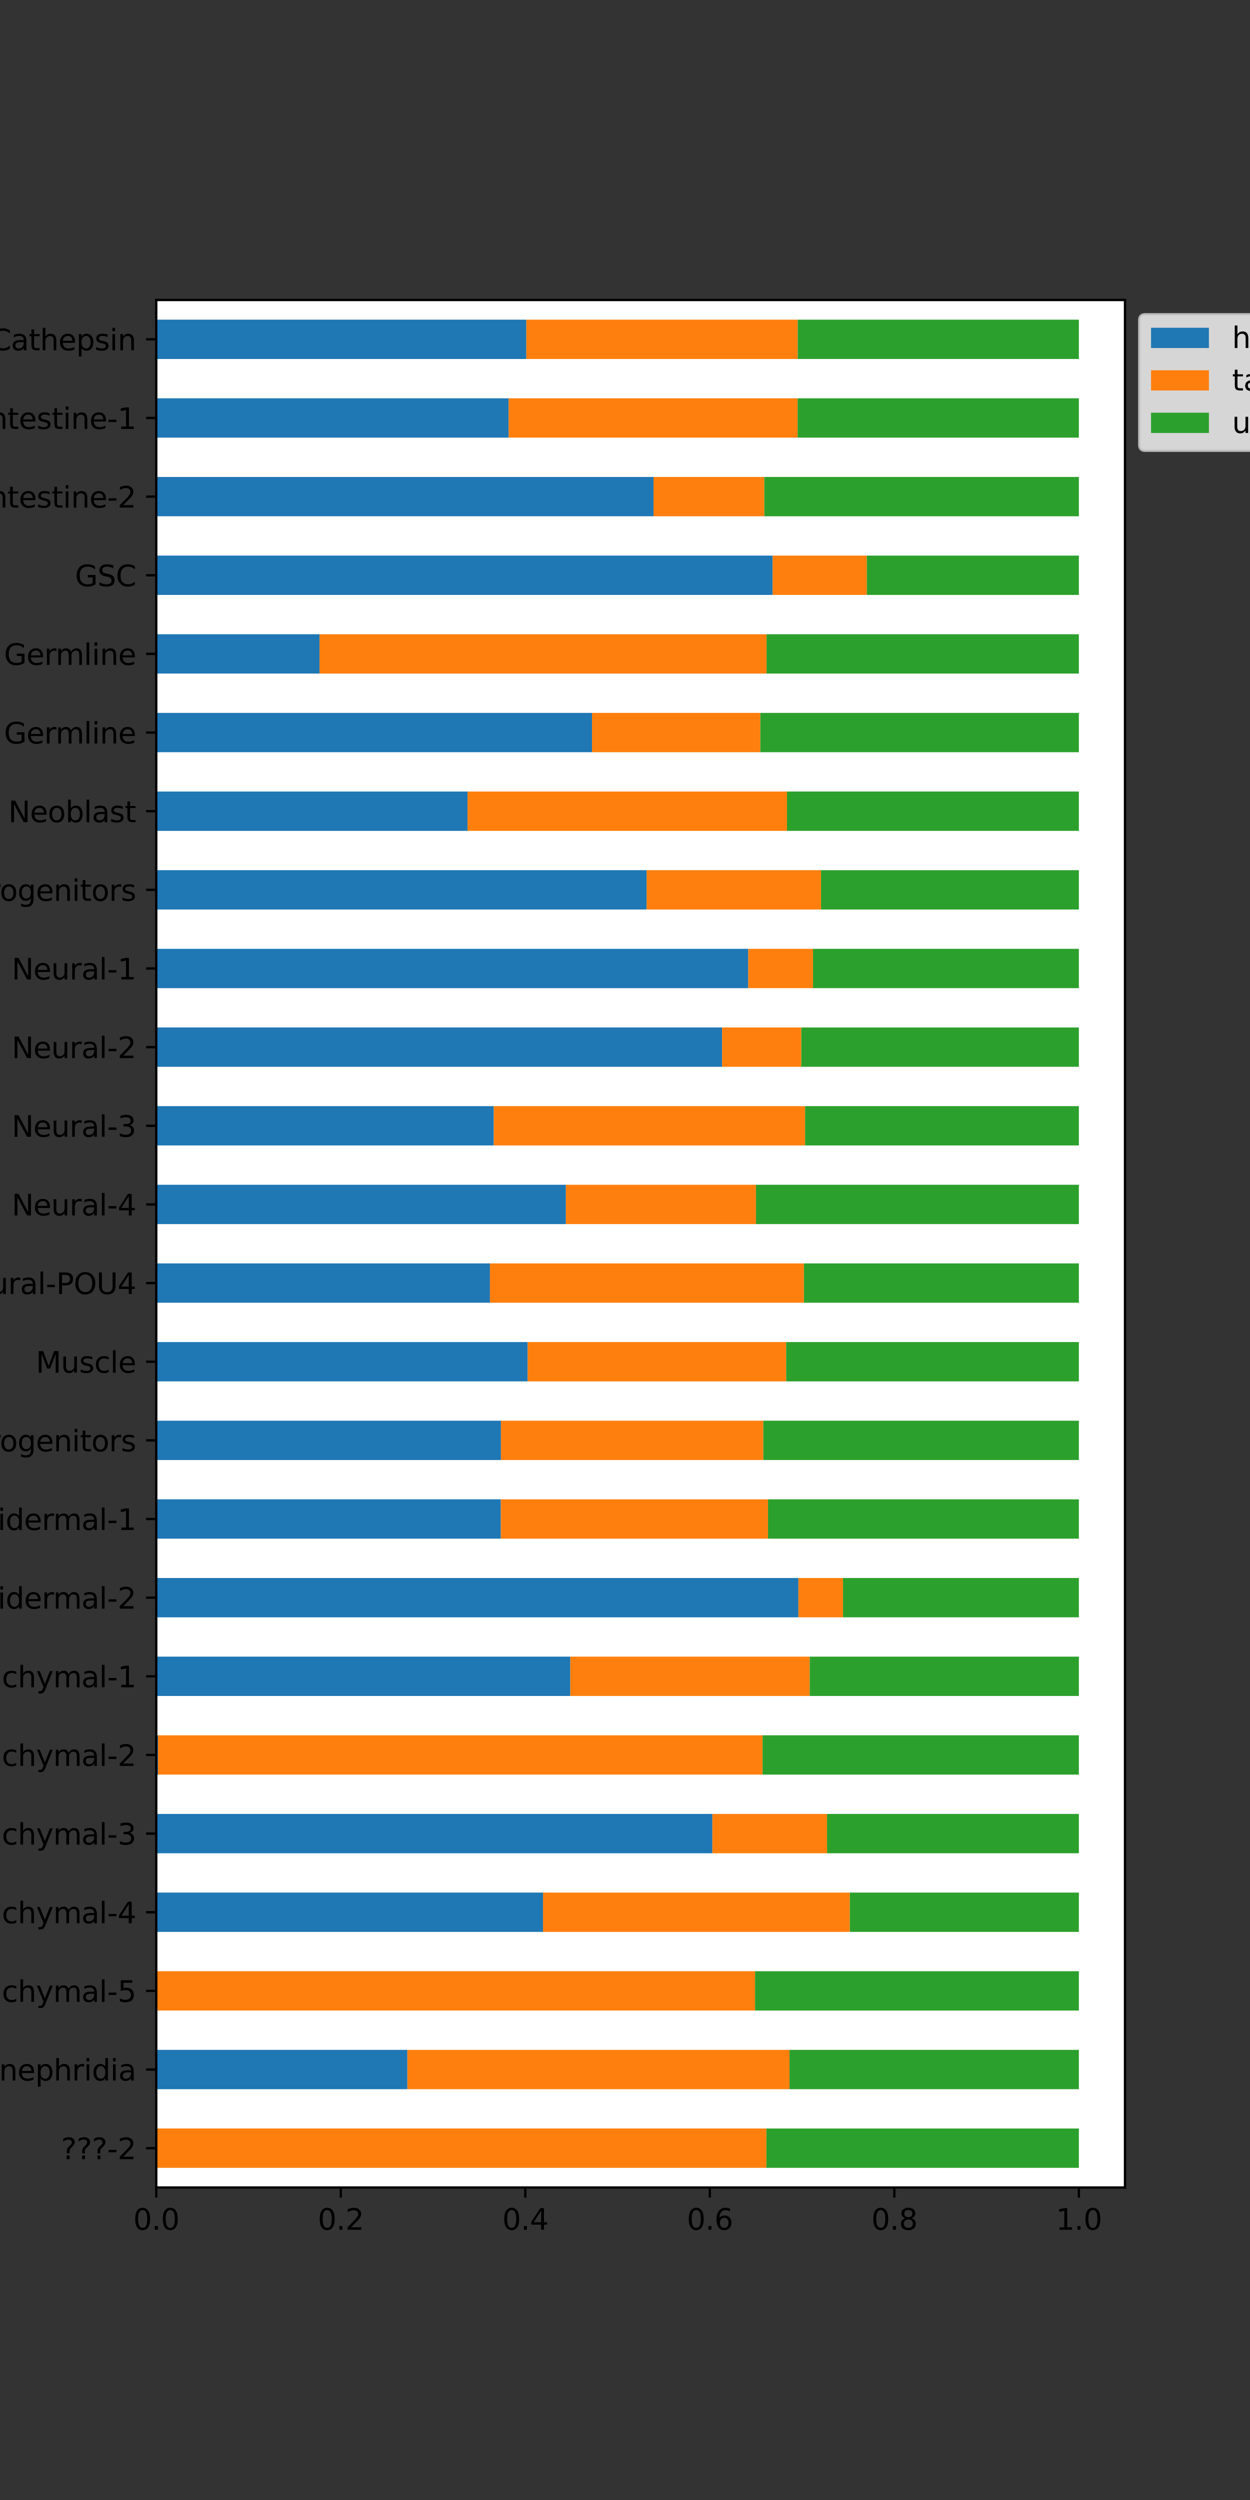 <?xml version="1.0" encoding="utf-8" standalone="no"?>
<!DOCTYPE svg PUBLIC "-//W3C//DTD SVG 1.1//EN"
  "http://www.w3.org/Graphics/SVG/1.1/DTD/svg11.dtd">
<svg xmlns:xlink="http://www.w3.org/1999/xlink" width="432pt" height="864pt" viewBox="0 0 432 864" xmlns="http://www.w3.org/2000/svg" version="1.1">
 <rect x="0" y="0" width="432" height="864" fill="#333333" stroke="none"/>
 <defs>
  <style type="text/css">*{stroke-linejoin: round; stroke-linecap: butt}</style>
 </defs>
 <g id="figure_1">
  <g id="patch_1">
   <path d="M 0 864 
L 432 864 
L 432 0 
L 0 0 
L 0 864 
z
" style="fill: none"/>
  </g>
  <g id="axes_1">
   <g id="patch_2">
    <path d="M 54 756 
L 388.8 756 
L 388.8 103.68 
L 54 103.68 
z
" style="fill: #ffffff"/>
   </g>
   <g id="patch_3">
    <path d="M 54 110.475 
L 181.902 110.475 
L 181.902 124.065 
L 54 124.065 
z
" clip-path="url(#p0109f9498d)" style="fill: #1f77b4"/>
   </g>
   <g id="patch_4">
    <path d="M 54 137.655 
L 175.79 137.655 
L 175.79 151.245 
L 54 151.245 
z
" clip-path="url(#p0109f9498d)" style="fill: #1f77b4"/>
   </g>
   <g id="patch_5">
    <path d="M 54 164.835 
L 225.852 164.835 
L 225.852 178.425 
L 54 178.425 
z
" clip-path="url(#p0109f9498d)" style="fill: #1f77b4"/>
   </g>
   <g id="patch_6">
    <path d="M 54 192.015 
L 267.024 192.015 
L 267.024 205.605 
L 54 205.605 
z
" clip-path="url(#p0109f9498d)" style="fill: #1f77b4"/>
   </g>
   <g id="patch_7">
    <path d="M 54 219.195 
L 110.444 219.195 
L 110.444 232.785 
L 54 232.785 
z
" clip-path="url(#p0109f9498d)" style="fill: #1f77b4"/>
   </g>
   <g id="patch_8">
    <path d="M 54 246.375 
L 204.6 246.375 
L 204.6 259.965 
L 54 259.965 
z
" clip-path="url(#p0109f9498d)" style="fill: #1f77b4"/>
   </g>
   <g id="patch_9">
    <path d="M 54 273.555 
L 161.585 273.555 
L 161.585 287.145 
L 54 287.145 
z
" clip-path="url(#p0109f9498d)" style="fill: #1f77b4"/>
   </g>
   <g id="patch_10">
    <path d="M 54 300.735 
L 223.475 300.735 
L 223.475 314.325 
L 54 314.325 
z
" clip-path="url(#p0109f9498d)" style="fill: #1f77b4"/>
   </g>
   <g id="patch_11">
    <path d="M 54 327.915 
L 258.604 327.915 
L 258.604 341.505 
L 54 341.505 
z
" clip-path="url(#p0109f9498d)" style="fill: #1f77b4"/>
   </g>
   <g id="patch_12">
    <path d="M 54 355.095 
L 249.547 355.095 
L 249.547 368.685 
L 54 368.685 
z
" clip-path="url(#p0109f9498d)" style="fill: #1f77b4"/>
   </g>
   <g id="patch_13">
    <path d="M 54 382.275 
L 170.655 382.275 
L 170.655 395.865 
L 54 395.865 
z
" clip-path="url(#p0109f9498d)" style="fill: #1f77b4"/>
   </g>
   <g id="patch_14">
    <path d="M 54 409.455 
L 195.573 409.455 
L 195.573 423.045 
L 54 423.045 
z
" clip-path="url(#p0109f9498d)" style="fill: #1f77b4"/>
   </g>
   <g id="patch_15">
    <path d="M 54 436.635 
L 169.328 436.635 
L 169.328 450.225 
L 54 450.225 
z
" clip-path="url(#p0109f9498d)" style="fill: #1f77b4"/>
   </g>
   <g id="patch_16">
    <path d="M 54 463.815 
L 182.353 463.815 
L 182.353 477.405 
L 54 477.405 
z
" clip-path="url(#p0109f9498d)" style="fill: #1f77b4"/>
   </g>
   <g id="patch_17">
    <path d="M 54 490.995 
L 173.122 490.995 
L 173.122 504.585 
L 54 504.585 
z
" clip-path="url(#p0109f9498d)" style="fill: #1f77b4"/>
   </g>
   <g id="patch_18">
    <path d="M 54 518.175 
L 173.087 518.175 
L 173.087 531.765 
L 54 531.765 
z
" clip-path="url(#p0109f9498d)" style="fill: #1f77b4"/>
   </g>
   <g id="patch_19">
    <path d="M 54 545.355 
L 275.933 545.355 
L 275.933 558.945 
L 54 558.945 
z
" clip-path="url(#p0109f9498d)" style="fill: #1f77b4"/>
   </g>
   <g id="patch_20">
    <path d="M 54 572.535 
L 197.097 572.535 
L 197.097 586.125 
L 54 586.125 
z
" clip-path="url(#p0109f9498d)" style="fill: #1f77b4"/>
   </g>
   <g id="patch_21">
    <path d="M 54 599.715 
L 54.604 599.715 
L 54.604 613.305 
L 54 613.305 
z
" clip-path="url(#p0109f9498d)" style="fill: #1f77b4"/>
   </g>
   <g id="patch_22">
    <path d="M 54 626.895 
L 246.203 626.895 
L 246.203 640.485 
L 54 640.485 
z
" clip-path="url(#p0109f9498d)" style="fill: #1f77b4"/>
   </g>
   <g id="patch_23">
    <path d="M 54 654.075 
L 187.666 654.075 
L 187.666 667.665 
L 54 667.665 
z
" clip-path="url(#p0109f9498d)" style="fill: #1f77b4"/>
   </g>
   <g id="patch_24">
    <path d="M 54 681.255 
L 54 681.255 
L 54 694.845 
L 54 694.845 
z
" clip-path="url(#p0109f9498d)" style="fill: #1f77b4"/>
   </g>
   <g id="patch_25">
    <path d="M 54 708.435 
L 140.79 708.435 
L 140.79 722.025 
L 54 722.025 
z
" clip-path="url(#p0109f9498d)" style="fill: #1f77b4"/>
   </g>
   <g id="patch_26">
    <path d="M 54 735.615 
L 54 735.615 
L 54 749.205 
L 54 749.205 
z
" clip-path="url(#p0109f9498d)" style="fill: #1f77b4"/>
   </g>
   <g id="patch_27">
    <path d="M 181.902 110.475 
L 275.697 110.475 
L 275.697 124.065 
L 181.902 124.065 
z
" clip-path="url(#p0109f9498d)" style="fill: #ff7f0e"/>
   </g>
   <g id="patch_28">
    <path d="M 175.79 137.655 
L 275.66 137.655 
L 275.66 151.245 
L 175.79 151.245 
z
" clip-path="url(#p0109f9498d)" style="fill: #ff7f0e"/>
   </g>
   <g id="patch_29">
    <path d="M 225.852 164.835 
L 264.156 164.835 
L 264.156 178.425 
L 225.852 178.425 
z
" clip-path="url(#p0109f9498d)" style="fill: #ff7f0e"/>
   </g>
   <g id="patch_30">
    <path d="M 267.024 192.015 
L 299.588 192.015 
L 299.588 205.605 
L 267.024 205.605 
z
" clip-path="url(#p0109f9498d)" style="fill: #ff7f0e"/>
   </g>
   <g id="patch_31">
    <path d="M 110.444 219.195 
L 264.921 219.195 
L 264.921 232.785 
L 110.444 232.785 
z
" clip-path="url(#p0109f9498d)" style="fill: #ff7f0e"/>
   </g>
   <g id="patch_32">
    <path d="M 204.6 246.375 
L 262.763 246.375 
L 262.763 259.965 
L 204.6 259.965 
z
" clip-path="url(#p0109f9498d)" style="fill: #ff7f0e"/>
   </g>
   <g id="patch_33">
    <path d="M 161.585 273.555 
L 271.983 273.555 
L 271.983 287.145 
L 161.585 287.145 
z
" clip-path="url(#p0109f9498d)" style="fill: #ff7f0e"/>
   </g>
   <g id="patch_34">
    <path d="M 223.475 300.735 
L 283.752 300.735 
L 283.752 314.325 
L 223.475 314.325 
z
" clip-path="url(#p0109f9498d)" style="fill: #ff7f0e"/>
   </g>
   <g id="patch_35">
    <path d="M 258.604 327.915 
L 280.98 327.915 
L 280.98 341.505 
L 258.604 341.505 
z
" clip-path="url(#p0109f9498d)" style="fill: #ff7f0e"/>
   </g>
   <g id="patch_36">
    <path d="M 249.547 355.095 
L 276.914 355.095 
L 276.914 368.685 
L 249.547 368.685 
z
" clip-path="url(#p0109f9498d)" style="fill: #ff7f0e"/>
   </g>
   <g id="patch_37">
    <path d="M 170.655 382.275 
L 278.237 382.275 
L 278.237 395.865 
L 170.655 395.865 
z
" clip-path="url(#p0109f9498d)" style="fill: #ff7f0e"/>
   </g>
   <g id="patch_38">
    <path d="M 195.573 409.455 
L 261.257 409.455 
L 261.257 423.045 
L 195.573 423.045 
z
" clip-path="url(#p0109f9498d)" style="fill: #ff7f0e"/>
   </g>
   <g id="patch_39">
    <path d="M 169.328 436.635 
L 277.837 436.635 
L 277.837 450.225 
L 169.328 450.225 
z
" clip-path="url(#p0109f9498d)" style="fill: #ff7f0e"/>
   </g>
   <g id="patch_40">
    <path d="M 182.353 463.815 
L 271.696 463.815 
L 271.696 477.405 
L 182.353 477.405 
z
" clip-path="url(#p0109f9498d)" style="fill: #ff7f0e"/>
   </g>
   <g id="patch_41">
    <path d="M 173.122 490.995 
L 263.812 490.995 
L 263.812 504.585 
L 173.122 504.585 
z
" clip-path="url(#p0109f9498d)" style="fill: #ff7f0e"/>
   </g>
   <g id="patch_42">
    <path d="M 173.087 518.175 
L 265.427 518.175 
L 265.427 531.765 
L 173.087 531.765 
z
" clip-path="url(#p0109f9498d)" style="fill: #ff7f0e"/>
   </g>
   <g id="patch_43">
    <path d="M 275.933 545.355 
L 291.353 545.355 
L 291.353 558.945 
L 275.933 558.945 
z
" clip-path="url(#p0109f9498d)" style="fill: #ff7f0e"/>
   </g>
   <g id="patch_44">
    <path d="M 197.097 572.535 
L 279.844 572.535 
L 279.844 586.125 
L 197.097 586.125 
z
" clip-path="url(#p0109f9498d)" style="fill: #ff7f0e"/>
   </g>
   <g id="patch_45">
    <path d="M 54.604 599.715 
L 263.552 599.715 
L 263.552 613.305 
L 54.604 613.305 
z
" clip-path="url(#p0109f9498d)" style="fill: #ff7f0e"/>
   </g>
   <g id="patch_46">
    <path d="M 246.203 626.895 
L 285.829 626.895 
L 285.829 640.485 
L 246.203 640.485 
z
" clip-path="url(#p0109f9498d)" style="fill: #ff7f0e"/>
   </g>
   <g id="patch_47">
    <path d="M 187.666 654.075 
L 293.703 654.075 
L 293.703 667.665 
L 187.666 667.665 
z
" clip-path="url(#p0109f9498d)" style="fill: #ff7f0e"/>
   </g>
   <g id="patch_48">
    <path d="M 54 681.255 
L 260.951 681.255 
L 260.951 694.845 
L 54 694.845 
z
" clip-path="url(#p0109f9498d)" style="fill: #ff7f0e"/>
   </g>
   <g id="patch_49">
    <path d="M 140.79 708.435 
L 272.861 708.435 
L 272.861 722.025 
L 140.79 722.025 
z
" clip-path="url(#p0109f9498d)" style="fill: #ff7f0e"/>
   </g>
   <g id="patch_50">
    <path d="M 54 735.615 
L 264.884 735.615 
L 264.884 749.205 
L 54 749.205 
z
" clip-path="url(#p0109f9498d)" style="fill: #ff7f0e"/>
   </g>
   <g id="patch_51">
    <path d="M 275.697 110.475 
L 372.857 110.475 
L 372.857 124.065 
L 275.697 124.065 
z
" clip-path="url(#p0109f9498d)" style="fill: #2ca02c"/>
   </g>
   <g id="patch_52">
    <path d="M 275.66 137.655 
L 372.857 137.655 
L 372.857 151.245 
L 275.66 151.245 
z
" clip-path="url(#p0109f9498d)" style="fill: #2ca02c"/>
   </g>
   <g id="patch_53">
    <path d="M 264.156 164.835 
L 372.857 164.835 
L 372.857 178.425 
L 264.156 178.425 
z
" clip-path="url(#p0109f9498d)" style="fill: #2ca02c"/>
   </g>
   <g id="patch_54">
    <path d="M 299.588 192.015 
L 372.857 192.015 
L 372.857 205.605 
L 299.588 205.605 
z
" clip-path="url(#p0109f9498d)" style="fill: #2ca02c"/>
   </g>
   <g id="patch_55">
    <path d="M 264.921 219.195 
L 372.857 219.195 
L 372.857 232.785 
L 264.921 232.785 
z
" clip-path="url(#p0109f9498d)" style="fill: #2ca02c"/>
   </g>
   <g id="patch_56">
    <path d="M 262.763 246.375 
L 372.857 246.375 
L 372.857 259.965 
L 262.763 259.965 
z
" clip-path="url(#p0109f9498d)" style="fill: #2ca02c"/>
   </g>
   <g id="patch_57">
    <path d="M 271.983 273.555 
L 372.857 273.555 
L 372.857 287.145 
L 271.983 287.145 
z
" clip-path="url(#p0109f9498d)" style="fill: #2ca02c"/>
   </g>
   <g id="patch_58">
    <path d="M 283.752 300.735 
L 372.857 300.735 
L 372.857 314.325 
L 283.752 314.325 
z
" clip-path="url(#p0109f9498d)" style="fill: #2ca02c"/>
   </g>
   <g id="patch_59">
    <path d="M 280.98 327.915 
L 372.857 327.915 
L 372.857 341.505 
L 280.98 341.505 
z
" clip-path="url(#p0109f9498d)" style="fill: #2ca02c"/>
   </g>
   <g id="patch_60">
    <path d="M 276.914 355.095 
L 372.857 355.095 
L 372.857 368.685 
L 276.914 368.685 
z
" clip-path="url(#p0109f9498d)" style="fill: #2ca02c"/>
   </g>
   <g id="patch_61">
    <path d="M 278.237 382.275 
L 372.857 382.275 
L 372.857 395.865 
L 278.237 395.865 
z
" clip-path="url(#p0109f9498d)" style="fill: #2ca02c"/>
   </g>
   <g id="patch_62">
    <path d="M 261.257 409.455 
L 372.857 409.455 
L 372.857 423.045 
L 261.257 423.045 
z
" clip-path="url(#p0109f9498d)" style="fill: #2ca02c"/>
   </g>
   <g id="patch_63">
    <path d="M 277.837 436.635 
L 372.857 436.635 
L 372.857 450.225 
L 277.837 450.225 
z
" clip-path="url(#p0109f9498d)" style="fill: #2ca02c"/>
   </g>
   <g id="patch_64">
    <path d="M 271.696 463.815 
L 372.857 463.815 
L 372.857 477.405 
L 271.696 477.405 
z
" clip-path="url(#p0109f9498d)" style="fill: #2ca02c"/>
   </g>
   <g id="patch_65">
    <path d="M 263.812 490.995 
L 372.857 490.995 
L 372.857 504.585 
L 263.812 504.585 
z
" clip-path="url(#p0109f9498d)" style="fill: #2ca02c"/>
   </g>
   <g id="patch_66">
    <path d="M 265.427 518.175 
L 372.857 518.175 
L 372.857 531.765 
L 265.427 531.765 
z
" clip-path="url(#p0109f9498d)" style="fill: #2ca02c"/>
   </g>
   <g id="patch_67">
    <path d="M 291.353 545.355 
L 372.857 545.355 
L 372.857 558.945 
L 291.353 558.945 
z
" clip-path="url(#p0109f9498d)" style="fill: #2ca02c"/>
   </g>
   <g id="patch_68">
    <path d="M 279.844 572.535 
L 372.857 572.535 
L 372.857 586.125 
L 279.844 586.125 
z
" clip-path="url(#p0109f9498d)" style="fill: #2ca02c"/>
   </g>
   <g id="patch_69">
    <path d="M 263.552 599.715 
L 372.857 599.715 
L 372.857 613.305 
L 263.552 613.305 
z
" clip-path="url(#p0109f9498d)" style="fill: #2ca02c"/>
   </g>
   <g id="patch_70">
    <path d="M 285.829 626.895 
L 372.857 626.895 
L 372.857 640.485 
L 285.829 640.485 
z
" clip-path="url(#p0109f9498d)" style="fill: #2ca02c"/>
   </g>
   <g id="patch_71">
    <path d="M 293.703 654.075 
L 372.857 654.075 
L 372.857 667.665 
L 293.703 667.665 
z
" clip-path="url(#p0109f9498d)" style="fill: #2ca02c"/>
   </g>
   <g id="patch_72">
    <path d="M 260.951 681.255 
L 372.857 681.255 
L 372.857 694.845 
L 260.951 694.845 
z
" clip-path="url(#p0109f9498d)" style="fill: #2ca02c"/>
   </g>
   <g id="patch_73">
    <path d="M 272.861 708.435 
L 372.857 708.435 
L 372.857 722.025 
L 272.861 722.025 
z
" clip-path="url(#p0109f9498d)" style="fill: #2ca02c"/>
   </g>
   <g id="patch_74">
    <path d="M 264.884 735.615 
L 372.857 735.615 
L 372.857 749.205 
L 264.884 749.205 
z
" clip-path="url(#p0109f9498d)" style="fill: #2ca02c"/>
   </g>
   <g id="matplotlib.axis_1">
    <g id="xtick_1">
     <g id="line2d_1">
      <defs>
       <path id="me442deba23" d="M 0 0 
L 0 3.5 
" style="stroke: #000000; stroke-width: 0.8"/>
      </defs>
      <g>
       <use xlink:href="#me442deba23" x="54" y="756" style="stroke: #000000; stroke-width: 0.8"/>
      </g>
     </g>
     <g id="text_1">
      <!-- 0.0 -->
      <g transform="translate(46.048 770.598)scale(0.1 -0.1)">
       <defs>
        <path id="DejaVuSans-30" d="M 2034 4250 
Q 1547 4250 1301 3770 
Q 1056 3291 1056 2328 
Q 1056 1369 1301 889 
Q 1547 409 2034 409 
Q 2525 409 2770 889 
Q 3016 1369 3016 2328 
Q 3016 3291 2770 3770 
Q 2525 4250 2034 4250 
z
M 2034 4750 
Q 2819 4750 3233 4129 
Q 3647 3509 3647 2328 
Q 3647 1150 3233 529 
Q 2819 -91 2034 -91 
Q 1250 -91 836 529 
Q 422 1150 422 2328 
Q 422 3509 836 4129 
Q 1250 4750 2034 4750 
z
" transform="scale(0.016)"/>
        <path id="DejaVuSans-2e" d="M 684 794 
L 1344 794 
L 1344 0 
L 684 0 
L 684 794 
z
" transform="scale(0.016)"/>
       </defs>
       <use xlink:href="#DejaVuSans-30"/>
       <use xlink:href="#DejaVuSans-2e" x="63.623"/>
       <use xlink:href="#DejaVuSans-30" x="95.41"/>
      </g>
     </g>
    </g>
    <g id="xtick_2">
     <g id="line2d_2">
      <g>
       <use xlink:href="#me442deba23" x="117.771" y="756" style="stroke: #000000; stroke-width: 0.8"/>
      </g>
     </g>
     <g id="text_2">
      <!-- 0.2 -->
      <g transform="translate(109.82 770.598)scale(0.1 -0.1)">
       <defs>
        <path id="DejaVuSans-32" d="M 1228 531 
L 3431 531 
L 3431 0 
L 469 0 
L 469 531 
Q 828 903 1448 1529 
Q 2069 2156 2228 2338 
Q 2531 2678 2651 2914 
Q 2772 3150 2772 3378 
Q 2772 3750 2511 3984 
Q 2250 4219 1831 4219 
Q 1534 4219 1204 4116 
Q 875 4013 500 3803 
L 500 4441 
Q 881 4594 1212 4672 
Q 1544 4750 1819 4750 
Q 2544 4750 2975 4387 
Q 3406 4025 3406 3419 
Q 3406 3131 3298 2873 
Q 3191 2616 2906 2266 
Q 2828 2175 2409 1742 
Q 1991 1309 1228 531 
z
" transform="scale(0.016)"/>
       </defs>
       <use xlink:href="#DejaVuSans-30"/>
       <use xlink:href="#DejaVuSans-2e" x="63.623"/>
       <use xlink:href="#DejaVuSans-32" x="95.41"/>
      </g>
     </g>
    </g>
    <g id="xtick_3">
     <g id="line2d_3">
      <g>
       <use xlink:href="#me442deba23" x="181.543" y="756" style="stroke: #000000; stroke-width: 0.8"/>
      </g>
     </g>
     <g id="text_3">
      <!-- 0.4 -->
      <g transform="translate(173.591 770.598)scale(0.1 -0.1)">
       <defs>
        <path id="DejaVuSans-34" d="M 2419 4116 
L 825 1625 
L 2419 1625 
L 2419 4116 
z
M 2253 4666 
L 3047 4666 
L 3047 1625 
L 3713 1625 
L 3713 1100 
L 3047 1100 
L 3047 0 
L 2419 0 
L 2419 1100 
L 313 1100 
L 313 1709 
L 2253 4666 
z
" transform="scale(0.016)"/>
       </defs>
       <use xlink:href="#DejaVuSans-30"/>
       <use xlink:href="#DejaVuSans-2e" x="63.623"/>
       <use xlink:href="#DejaVuSans-34" x="95.41"/>
      </g>
     </g>
    </g>
    <g id="xtick_4">
     <g id="line2d_4">
      <g>
       <use xlink:href="#me442deba23" x="245.314" y="756" style="stroke: #000000; stroke-width: 0.8"/>
      </g>
     </g>
     <g id="text_4">
      <!-- 0.6 -->
      <g transform="translate(237.363 770.598)scale(0.1 -0.1)">
       <defs>
        <path id="DejaVuSans-36" d="M 2113 2584 
Q 1688 2584 1439 2293 
Q 1191 2003 1191 1497 
Q 1191 994 1439 701 
Q 1688 409 2113 409 
Q 2538 409 2786 701 
Q 3034 994 3034 1497 
Q 3034 2003 2786 2293 
Q 2538 2584 2113 2584 
z
M 3366 4563 
L 3366 3988 
Q 3128 4100 2886 4159 
Q 2644 4219 2406 4219 
Q 1781 4219 1451 3797 
Q 1122 3375 1075 2522 
Q 1259 2794 1537 2939 
Q 1816 3084 2150 3084 
Q 2853 3084 3261 2657 
Q 3669 2231 3669 1497 
Q 3669 778 3244 343 
Q 2819 -91 2113 -91 
Q 1303 -91 875 529 
Q 447 1150 447 2328 
Q 447 3434 972 4092 
Q 1497 4750 2381 4750 
Q 2619 4750 2861 4703 
Q 3103 4656 3366 4563 
z
" transform="scale(0.016)"/>
       </defs>
       <use xlink:href="#DejaVuSans-30"/>
       <use xlink:href="#DejaVuSans-2e" x="63.623"/>
       <use xlink:href="#DejaVuSans-36" x="95.41"/>
      </g>
     </g>
    </g>
    <g id="xtick_5">
     <g id="line2d_5">
      <g>
       <use xlink:href="#me442deba23" x="309.086" y="756" style="stroke: #000000; stroke-width: 0.8"/>
      </g>
     </g>
     <g id="text_5">
      <!-- 0.8 -->
      <g transform="translate(301.134 770.598)scale(0.1 -0.1)">
       <defs>
        <path id="DejaVuSans-38" d="M 2034 2216 
Q 1584 2216 1326 1975 
Q 1069 1734 1069 1313 
Q 1069 891 1326 650 
Q 1584 409 2034 409 
Q 2484 409 2743 651 
Q 3003 894 3003 1313 
Q 3003 1734 2745 1975 
Q 2488 2216 2034 2216 
z
M 1403 2484 
Q 997 2584 770 2862 
Q 544 3141 544 3541 
Q 544 4100 942 4425 
Q 1341 4750 2034 4750 
Q 2731 4750 3128 4425 
Q 3525 4100 3525 3541 
Q 3525 3141 3298 2862 
Q 3072 2584 2669 2484 
Q 3125 2378 3379 2068 
Q 3634 1759 3634 1313 
Q 3634 634 3220 271 
Q 2806 -91 2034 -91 
Q 1263 -91 848 271 
Q 434 634 434 1313 
Q 434 1759 690 2068 
Q 947 2378 1403 2484 
z
M 1172 3481 
Q 1172 3119 1398 2916 
Q 1625 2713 2034 2713 
Q 2441 2713 2670 2916 
Q 2900 3119 2900 3481 
Q 2900 3844 2670 4047 
Q 2441 4250 2034 4250 
Q 1625 4250 1398 4047 
Q 1172 3844 1172 3481 
z
" transform="scale(0.016)"/>
       </defs>
       <use xlink:href="#DejaVuSans-30"/>
       <use xlink:href="#DejaVuSans-2e" x="63.623"/>
       <use xlink:href="#DejaVuSans-38" x="95.41"/>
      </g>
     </g>
    </g>
    <g id="xtick_6">
     <g id="line2d_6">
      <g>
       <use xlink:href="#me442deba23" x="372.857" y="756" style="stroke: #000000; stroke-width: 0.8"/>
      </g>
     </g>
     <g id="text_6">
      <!-- 1.0 -->
      <g transform="translate(364.906 770.598)scale(0.1 -0.1)">
       <defs>
        <path id="DejaVuSans-31" d="M 794 531 
L 1825 531 
L 1825 4091 
L 703 3866 
L 703 4441 
L 1819 4666 
L 2450 4666 
L 2450 531 
L 3481 531 
L 3481 0 
L 794 0 
L 794 531 
z
" transform="scale(0.016)"/>
       </defs>
       <use xlink:href="#DejaVuSans-31"/>
       <use xlink:href="#DejaVuSans-2e" x="63.623"/>
       <use xlink:href="#DejaVuSans-30" x="95.41"/>
      </g>
     </g>
    </g>
   </g>
   <g id="matplotlib.axis_2">
    <g id="ytick_1">
     <g id="line2d_7">
      <defs>
       <path id="md1e664ffce" d="M 0 0 
L -3.5 0 
" style="stroke: #000000; stroke-width: 0.8"/>
      </defs>
      <g>
       <use xlink:href="#md1e664ffce" x="54" y="117.27" style="stroke: #000000; stroke-width: 0.8"/>
      </g>
     </g>
     <g id="text_7">
      <!-- Cathepsin -->
      <g transform="translate(-3.195 121.069)scale(0.1 -0.1)">
       <defs>
        <path id="DejaVuSans-43" d="M 4122 4306 
L 4122 3641 
Q 3803 3938 3442 4084 
Q 3081 4231 2675 4231 
Q 1875 4231 1450 3742 
Q 1025 3253 1025 2328 
Q 1025 1406 1450 917 
Q 1875 428 2675 428 
Q 3081 428 3442 575 
Q 3803 722 4122 1019 
L 4122 359 
Q 3791 134 3420 21 
Q 3050 -91 2638 -91 
Q 1578 -91 968 557 
Q 359 1206 359 2328 
Q 359 3453 968 4101 
Q 1578 4750 2638 4750 
Q 3056 4750 3426 4639 
Q 3797 4528 4122 4306 
z
" transform="scale(0.016)"/>
        <path id="DejaVuSans-61" d="M 2194 1759 
Q 1497 1759 1228 1600 
Q 959 1441 959 1056 
Q 959 750 1161 570 
Q 1363 391 1709 391 
Q 2188 391 2477 730 
Q 2766 1069 2766 1631 
L 2766 1759 
L 2194 1759 
z
M 3341 1997 
L 3341 0 
L 2766 0 
L 2766 531 
Q 2569 213 2275 61 
Q 1981 -91 1556 -91 
Q 1019 -91 701 211 
Q 384 513 384 1019 
Q 384 1609 779 1909 
Q 1175 2209 1959 2209 
L 2766 2209 
L 2766 2266 
Q 2766 2663 2505 2880 
Q 2244 3097 1772 3097 
Q 1472 3097 1187 3025 
Q 903 2953 641 2809 
L 641 3341 
Q 956 3463 1253 3523 
Q 1550 3584 1831 3584 
Q 2591 3584 2966 3190 
Q 3341 2797 3341 1997 
z
" transform="scale(0.016)"/>
        <path id="DejaVuSans-74" d="M 1172 4494 
L 1172 3500 
L 2356 3500 
L 2356 3053 
L 1172 3053 
L 1172 1153 
Q 1172 725 1289 603 
Q 1406 481 1766 481 
L 2356 481 
L 2356 0 
L 1766 0 
Q 1100 0 847 248 
Q 594 497 594 1153 
L 594 3053 
L 172 3053 
L 172 3500 
L 594 3500 
L 594 4494 
L 1172 4494 
z
" transform="scale(0.016)"/>
        <path id="DejaVuSans-68" d="M 3513 2113 
L 3513 0 
L 2938 0 
L 2938 2094 
Q 2938 2591 2744 2837 
Q 2550 3084 2163 3084 
Q 1697 3084 1428 2787 
Q 1159 2491 1159 1978 
L 1159 0 
L 581 0 
L 581 4863 
L 1159 4863 
L 1159 2956 
Q 1366 3272 1645 3428 
Q 1925 3584 2291 3584 
Q 2894 3584 3203 3211 
Q 3513 2838 3513 2113 
z
" transform="scale(0.016)"/>
        <path id="DejaVuSans-65" d="M 3597 1894 
L 3597 1613 
L 953 1613 
Q 991 1019 1311 708 
Q 1631 397 2203 397 
Q 2534 397 2845 478 
Q 3156 559 3463 722 
L 3463 178 
Q 3153 47 2828 -22 
Q 2503 -91 2169 -91 
Q 1331 -91 842 396 
Q 353 884 353 1716 
Q 353 2575 817 3079 
Q 1281 3584 2069 3584 
Q 2775 3584 3186 3129 
Q 3597 2675 3597 1894 
z
M 3022 2063 
Q 3016 2534 2758 2815 
Q 2500 3097 2075 3097 
Q 1594 3097 1305 2825 
Q 1016 2553 972 2059 
L 3022 2063 
z
" transform="scale(0.016)"/>
        <path id="DejaVuSans-70" d="M 1159 525 
L 1159 -1331 
L 581 -1331 
L 581 3500 
L 1159 3500 
L 1159 2969 
Q 1341 3281 1617 3432 
Q 1894 3584 2278 3584 
Q 2916 3584 3314 3078 
Q 3713 2572 3713 1747 
Q 3713 922 3314 415 
Q 2916 -91 2278 -91 
Q 1894 -91 1617 61 
Q 1341 213 1159 525 
z
M 3116 1747 
Q 3116 2381 2855 2742 
Q 2594 3103 2138 3103 
Q 1681 3103 1420 2742 
Q 1159 2381 1159 1747 
Q 1159 1113 1420 752 
Q 1681 391 2138 391 
Q 2594 391 2855 752 
Q 3116 1113 3116 1747 
z
" transform="scale(0.016)"/>
        <path id="DejaVuSans-73" d="M 2834 3397 
L 2834 2853 
Q 2591 2978 2328 3040 
Q 2066 3103 1784 3103 
Q 1356 3103 1142 2972 
Q 928 2841 928 2578 
Q 928 2378 1081 2264 
Q 1234 2150 1697 2047 
L 1894 2003 
Q 2506 1872 2764 1633 
Q 3022 1394 3022 966 
Q 3022 478 2636 193 
Q 2250 -91 1575 -91 
Q 1294 -91 989 -36 
Q 684 19 347 128 
L 347 722 
Q 666 556 975 473 
Q 1284 391 1588 391 
Q 1994 391 2212 530 
Q 2431 669 2431 922 
Q 2431 1156 2273 1281 
Q 2116 1406 1581 1522 
L 1381 1569 
Q 847 1681 609 1914 
Q 372 2147 372 2553 
Q 372 3047 722 3315 
Q 1072 3584 1716 3584 
Q 2034 3584 2315 3537 
Q 2597 3491 2834 3397 
z
" transform="scale(0.016)"/>
        <path id="DejaVuSans-69" d="M 603 3500 
L 1178 3500 
L 1178 0 
L 603 0 
L 603 3500 
z
M 603 4863 
L 1178 4863 
L 1178 4134 
L 603 4134 
L 603 4863 
z
" transform="scale(0.016)"/>
        <path id="DejaVuSans-6e" d="M 3513 2113 
L 3513 0 
L 2938 0 
L 2938 2094 
Q 2938 2591 2744 2837 
Q 2550 3084 2163 3084 
Q 1697 3084 1428 2787 
Q 1159 2491 1159 1978 
L 1159 0 
L 581 0 
L 581 3500 
L 1159 3500 
L 1159 2956 
Q 1366 3272 1645 3428 
Q 1925 3584 2291 3584 
Q 2894 3584 3203 3211 
Q 3513 2838 3513 2113 
z
" transform="scale(0.016)"/>
       </defs>
       <use xlink:href="#DejaVuSans-43"/>
       <use xlink:href="#DejaVuSans-61" x="69.824"/>
       <use xlink:href="#DejaVuSans-74" x="131.104"/>
       <use xlink:href="#DejaVuSans-68" x="170.312"/>
       <use xlink:href="#DejaVuSans-65" x="233.691"/>
       <use xlink:href="#DejaVuSans-70" x="295.215"/>
       <use xlink:href="#DejaVuSans-73" x="358.691"/>
       <use xlink:href="#DejaVuSans-69" x="410.791"/>
       <use xlink:href="#DejaVuSans-6e" x="438.574"/>
      </g>
     </g>
    </g>
    <g id="ytick_2">
     <g id="line2d_8">
      <g>
       <use xlink:href="#md1e664ffce" x="54" y="144.45" style="stroke: #000000; stroke-width: 0.8"/>
      </g>
     </g>
     <g id="text_8">
      <!-- Intestine-1 -->
      <g transform="translate(-6.73 148.249)scale(0.1 -0.1)">
       <defs>
        <path id="DejaVuSans-49" d="M 628 4666 
L 1259 4666 
L 1259 0 
L 628 0 
L 628 4666 
z
" transform="scale(0.016)"/>
        <path id="DejaVuSans-2d" d="M 313 2009 
L 1997 2009 
L 1997 1497 
L 313 1497 
L 313 2009 
z
" transform="scale(0.016)"/>
       </defs>
       <use xlink:href="#DejaVuSans-49"/>
       <use xlink:href="#DejaVuSans-6e" x="29.492"/>
       <use xlink:href="#DejaVuSans-74" x="92.871"/>
       <use xlink:href="#DejaVuSans-65" x="132.08"/>
       <use xlink:href="#DejaVuSans-73" x="193.604"/>
       <use xlink:href="#DejaVuSans-74" x="245.703"/>
       <use xlink:href="#DejaVuSans-69" x="284.912"/>
       <use xlink:href="#DejaVuSans-6e" x="312.695"/>
       <use xlink:href="#DejaVuSans-65" x="376.074"/>
       <use xlink:href="#DejaVuSans-2d" x="437.598"/>
       <use xlink:href="#DejaVuSans-31" x="473.682"/>
      </g>
     </g>
    </g>
    <g id="ytick_3">
     <g id="line2d_9">
      <g>
       <use xlink:href="#md1e664ffce" x="54" y="171.63" style="stroke: #000000; stroke-width: 0.8"/>
      </g>
     </g>
     <g id="text_9">
      <!-- Intestine-2 -->
      <g transform="translate(-6.73 175.429)scale(0.1 -0.1)">
       <use xlink:href="#DejaVuSans-49"/>
       <use xlink:href="#DejaVuSans-6e" x="29.492"/>
       <use xlink:href="#DejaVuSans-74" x="92.871"/>
       <use xlink:href="#DejaVuSans-65" x="132.08"/>
       <use xlink:href="#DejaVuSans-73" x="193.604"/>
       <use xlink:href="#DejaVuSans-74" x="245.703"/>
       <use xlink:href="#DejaVuSans-69" x="284.912"/>
       <use xlink:href="#DejaVuSans-6e" x="312.695"/>
       <use xlink:href="#DejaVuSans-65" x="376.074"/>
       <use xlink:href="#DejaVuSans-2d" x="437.598"/>
       <use xlink:href="#DejaVuSans-32" x="473.682"/>
      </g>
     </g>
    </g>
    <g id="ytick_4">
     <g id="line2d_10">
      <g>
       <use xlink:href="#md1e664ffce" x="54" y="198.81" style="stroke: #000000; stroke-width: 0.8"/>
      </g>
     </g>
     <g id="text_10">
      <!-- GSC -->
      <g transform="translate(25.92 202.609)scale(0.1 -0.1)">
       <defs>
        <path id="DejaVuSans-47" d="M 3809 666 
L 3809 1919 
L 2778 1919 
L 2778 2438 
L 4434 2438 
L 4434 434 
Q 4069 175 3628 42 
Q 3188 -91 2688 -91 
Q 1594 -91 976 548 
Q 359 1188 359 2328 
Q 359 3472 976 4111 
Q 1594 4750 2688 4750 
Q 3144 4750 3555 4637 
Q 3966 4525 4313 4306 
L 4313 3634 
Q 3963 3931 3569 4081 
Q 3175 4231 2741 4231 
Q 1884 4231 1454 3753 
Q 1025 3275 1025 2328 
Q 1025 1384 1454 906 
Q 1884 428 2741 428 
Q 3075 428 3337 486 
Q 3600 544 3809 666 
z
" transform="scale(0.016)"/>
        <path id="DejaVuSans-53" d="M 3425 4513 
L 3425 3897 
Q 3066 4069 2747 4153 
Q 2428 4238 2131 4238 
Q 1616 4238 1336 4038 
Q 1056 3838 1056 3469 
Q 1056 3159 1242 3001 
Q 1428 2844 1947 2747 
L 2328 2669 
Q 3034 2534 3370 2195 
Q 3706 1856 3706 1288 
Q 3706 609 3251 259 
Q 2797 -91 1919 -91 
Q 1588 -91 1214 -16 
Q 841 59 441 206 
L 441 856 
Q 825 641 1194 531 
Q 1563 422 1919 422 
Q 2459 422 2753 634 
Q 3047 847 3047 1241 
Q 3047 1584 2836 1778 
Q 2625 1972 2144 2069 
L 1759 2144 
Q 1053 2284 737 2584 
Q 422 2884 422 3419 
Q 422 4038 858 4394 
Q 1294 4750 2059 4750 
Q 2388 4750 2728 4690 
Q 3069 4631 3425 4513 
z
" transform="scale(0.016)"/>
       </defs>
       <use xlink:href="#DejaVuSans-47"/>
       <use xlink:href="#DejaVuSans-53" x="77.49"/>
       <use xlink:href="#DejaVuSans-43" x="140.967"/>
      </g>
     </g>
    </g>
    <g id="ytick_5">
     <g id="line2d_11">
      <g>
       <use xlink:href="#md1e664ffce" x="54" y="225.99" style="stroke: #000000; stroke-width: 0.8"/>
      </g>
     </g>
     <g id="text_11">
      <!-- Female Germline -->
      <g transform="translate(-37.958 229.789)scale(0.1 -0.1)">
       <defs>
        <path id="DejaVuSans-46" d="M 628 4666 
L 3309 4666 
L 3309 4134 
L 1259 4134 
L 1259 2759 
L 3109 2759 
L 3109 2228 
L 1259 2228 
L 1259 0 
L 628 0 
L 628 4666 
z
" transform="scale(0.016)"/>
        <path id="DejaVuSans-6d" d="M 3328 2828 
Q 3544 3216 3844 3400 
Q 4144 3584 4550 3584 
Q 5097 3584 5394 3201 
Q 5691 2819 5691 2113 
L 5691 0 
L 5113 0 
L 5113 2094 
Q 5113 2597 4934 2840 
Q 4756 3084 4391 3084 
Q 3944 3084 3684 2787 
Q 3425 2491 3425 1978 
L 3425 0 
L 2847 0 
L 2847 2094 
Q 2847 2600 2669 2842 
Q 2491 3084 2119 3084 
Q 1678 3084 1418 2786 
Q 1159 2488 1159 1978 
L 1159 0 
L 581 0 
L 581 3500 
L 1159 3500 
L 1159 2956 
Q 1356 3278 1631 3431 
Q 1906 3584 2284 3584 
Q 2666 3584 2933 3390 
Q 3200 3197 3328 2828 
z
" transform="scale(0.016)"/>
        <path id="DejaVuSans-6c" d="M 603 4863 
L 1178 4863 
L 1178 0 
L 603 0 
L 603 4863 
z
" transform="scale(0.016)"/>
        <path id="DejaVuSans-20" transform="scale(0.016)"/>
        <path id="DejaVuSans-72" d="M 2631 2963 
Q 2534 3019 2420 3045 
Q 2306 3072 2169 3072 
Q 1681 3072 1420 2755 
Q 1159 2438 1159 1844 
L 1159 0 
L 581 0 
L 581 3500 
L 1159 3500 
L 1159 2956 
Q 1341 3275 1631 3429 
Q 1922 3584 2338 3584 
Q 2397 3584 2469 3576 
Q 2541 3569 2628 3553 
L 2631 2963 
z
" transform="scale(0.016)"/>
       </defs>
       <use xlink:href="#DejaVuSans-46"/>
       <use xlink:href="#DejaVuSans-65" x="52.02"/>
       <use xlink:href="#DejaVuSans-6d" x="113.543"/>
       <use xlink:href="#DejaVuSans-61" x="210.955"/>
       <use xlink:href="#DejaVuSans-6c" x="272.234"/>
       <use xlink:href="#DejaVuSans-65" x="300.018"/>
       <use xlink:href="#DejaVuSans-20" x="361.541"/>
       <use xlink:href="#DejaVuSans-47" x="393.328"/>
       <use xlink:href="#DejaVuSans-65" x="470.818"/>
       <use xlink:href="#DejaVuSans-72" x="532.342"/>
       <use xlink:href="#DejaVuSans-6d" x="571.705"/>
       <use xlink:href="#DejaVuSans-6c" x="669.117"/>
       <use xlink:href="#DejaVuSans-69" x="696.9"/>
       <use xlink:href="#DejaVuSans-6e" x="724.684"/>
       <use xlink:href="#DejaVuSans-65" x="788.062"/>
      </g>
     </g>
    </g>
    <g id="ytick_6">
     <g id="line2d_12">
      <g>
       <use xlink:href="#md1e664ffce" x="54" y="253.17" style="stroke: #000000; stroke-width: 0.8"/>
      </g>
     </g>
     <g id="text_12">
      <!-- Male Germline -->
      <g transform="translate(-25.491 256.969)scale(0.1 -0.1)">
       <defs>
        <path id="DejaVuSans-4d" d="M 628 4666 
L 1569 4666 
L 2759 1491 
L 3956 4666 
L 4897 4666 
L 4897 0 
L 4281 0 
L 4281 4097 
L 3078 897 
L 2444 897 
L 1241 4097 
L 1241 0 
L 628 0 
L 628 4666 
z
" transform="scale(0.016)"/>
       </defs>
       <use xlink:href="#DejaVuSans-4d"/>
       <use xlink:href="#DejaVuSans-61" x="86.279"/>
       <use xlink:href="#DejaVuSans-6c" x="147.559"/>
       <use xlink:href="#DejaVuSans-65" x="175.342"/>
       <use xlink:href="#DejaVuSans-20" x="236.865"/>
       <use xlink:href="#DejaVuSans-47" x="268.652"/>
       <use xlink:href="#DejaVuSans-65" x="346.143"/>
       <use xlink:href="#DejaVuSans-72" x="407.666"/>
       <use xlink:href="#DejaVuSans-6d" x="447.029"/>
       <use xlink:href="#DejaVuSans-6c" x="544.441"/>
       <use xlink:href="#DejaVuSans-69" x="572.225"/>
       <use xlink:href="#DejaVuSans-6e" x="600.008"/>
       <use xlink:href="#DejaVuSans-65" x="663.387"/>
      </g>
     </g>
    </g>
    <g id="ytick_7">
     <g id="line2d_13">
      <g>
       <use xlink:href="#md1e664ffce" x="54" y="280.35" style="stroke: #000000; stroke-width: 0.8"/>
      </g>
     </g>
     <g id="text_13">
      <!-- Neoblast -->
      <g transform="translate(2.862 284.149)scale(0.1 -0.1)">
       <defs>
        <path id="DejaVuSans-4e" d="M 628 4666 
L 1478 4666 
L 3547 763 
L 3547 4666 
L 4159 4666 
L 4159 0 
L 3309 0 
L 1241 3903 
L 1241 0 
L 628 0 
L 628 4666 
z
" transform="scale(0.016)"/>
        <path id="DejaVuSans-6f" d="M 1959 3097 
Q 1497 3097 1228 2736 
Q 959 2375 959 1747 
Q 959 1119 1226 758 
Q 1494 397 1959 397 
Q 2419 397 2687 759 
Q 2956 1122 2956 1747 
Q 2956 2369 2687 2733 
Q 2419 3097 1959 3097 
z
M 1959 3584 
Q 2709 3584 3137 3096 
Q 3566 2609 3566 1747 
Q 3566 888 3137 398 
Q 2709 -91 1959 -91 
Q 1206 -91 779 398 
Q 353 888 353 1747 
Q 353 2609 779 3096 
Q 1206 3584 1959 3584 
z
" transform="scale(0.016)"/>
        <path id="DejaVuSans-62" d="M 3116 1747 
Q 3116 2381 2855 2742 
Q 2594 3103 2138 3103 
Q 1681 3103 1420 2742 
Q 1159 2381 1159 1747 
Q 1159 1113 1420 752 
Q 1681 391 2138 391 
Q 2594 391 2855 752 
Q 3116 1113 3116 1747 
z
M 1159 2969 
Q 1341 3281 1617 3432 
Q 1894 3584 2278 3584 
Q 2916 3584 3314 3078 
Q 3713 2572 3713 1747 
Q 3713 922 3314 415 
Q 2916 -91 2278 -91 
Q 1894 -91 1617 61 
Q 1341 213 1159 525 
L 1159 0 
L 581 0 
L 581 4863 
L 1159 4863 
L 1159 2969 
z
" transform="scale(0.016)"/>
       </defs>
       <use xlink:href="#DejaVuSans-4e"/>
       <use xlink:href="#DejaVuSans-65" x="74.805"/>
       <use xlink:href="#DejaVuSans-6f" x="136.328"/>
       <use xlink:href="#DejaVuSans-62" x="197.51"/>
       <use xlink:href="#DejaVuSans-6c" x="260.986"/>
       <use xlink:href="#DejaVuSans-61" x="288.77"/>
       <use xlink:href="#DejaVuSans-73" x="350.049"/>
       <use xlink:href="#DejaVuSans-74" x="402.148"/>
      </g>
     </g>
    </g>
    <g id="ytick_8">
     <g id="line2d_14">
      <g>
       <use xlink:href="#md1e664ffce" x="54" y="307.53" style="stroke: #000000; stroke-width: 0.8"/>
      </g>
     </g>
     <g id="text_14">
      <!-- Neural Progenitors -->
      <g transform="translate(-46.003 311.329)scale(0.1 -0.1)">
       <defs>
        <path id="DejaVuSans-75" d="M 544 1381 
L 544 3500 
L 1119 3500 
L 1119 1403 
Q 1119 906 1312 657 
Q 1506 409 1894 409 
Q 2359 409 2629 706 
Q 2900 1003 2900 1516 
L 2900 3500 
L 3475 3500 
L 3475 0 
L 2900 0 
L 2900 538 
Q 2691 219 2414 64 
Q 2138 -91 1772 -91 
Q 1169 -91 856 284 
Q 544 659 544 1381 
z
M 1991 3584 
L 1991 3584 
z
" transform="scale(0.016)"/>
        <path id="DejaVuSans-50" d="M 1259 4147 
L 1259 2394 
L 2053 2394 
Q 2494 2394 2734 2622 
Q 2975 2850 2975 3272 
Q 2975 3691 2734 3919 
Q 2494 4147 2053 4147 
L 1259 4147 
z
M 628 4666 
L 2053 4666 
Q 2838 4666 3239 4311 
Q 3641 3956 3641 3272 
Q 3641 2581 3239 2228 
Q 2838 1875 2053 1875 
L 1259 1875 
L 1259 0 
L 628 0 
L 628 4666 
z
" transform="scale(0.016)"/>
        <path id="DejaVuSans-67" d="M 2906 1791 
Q 2906 2416 2648 2759 
Q 2391 3103 1925 3103 
Q 1463 3103 1205 2759 
Q 947 2416 947 1791 
Q 947 1169 1205 825 
Q 1463 481 1925 481 
Q 2391 481 2648 825 
Q 2906 1169 2906 1791 
z
M 3481 434 
Q 3481 -459 3084 -895 
Q 2688 -1331 1869 -1331 
Q 1566 -1331 1297 -1286 
Q 1028 -1241 775 -1147 
L 775 -588 
Q 1028 -725 1275 -790 
Q 1522 -856 1778 -856 
Q 2344 -856 2625 -561 
Q 2906 -266 2906 331 
L 2906 616 
Q 2728 306 2450 153 
Q 2172 0 1784 0 
Q 1141 0 747 490 
Q 353 981 353 1791 
Q 353 2603 747 3093 
Q 1141 3584 1784 3584 
Q 2172 3584 2450 3431 
Q 2728 3278 2906 2969 
L 2906 3500 
L 3481 3500 
L 3481 434 
z
" transform="scale(0.016)"/>
       </defs>
       <use xlink:href="#DejaVuSans-4e"/>
       <use xlink:href="#DejaVuSans-65" x="74.805"/>
       <use xlink:href="#DejaVuSans-75" x="136.328"/>
       <use xlink:href="#DejaVuSans-72" x="199.707"/>
       <use xlink:href="#DejaVuSans-61" x="240.82"/>
       <use xlink:href="#DejaVuSans-6c" x="302.1"/>
       <use xlink:href="#DejaVuSans-20" x="329.883"/>
       <use xlink:href="#DejaVuSans-50" x="361.67"/>
       <use xlink:href="#DejaVuSans-72" x="420.223"/>
       <use xlink:href="#DejaVuSans-6f" x="459.086"/>
       <use xlink:href="#DejaVuSans-67" x="520.268"/>
       <use xlink:href="#DejaVuSans-65" x="583.744"/>
       <use xlink:href="#DejaVuSans-6e" x="645.268"/>
       <use xlink:href="#DejaVuSans-69" x="708.646"/>
       <use xlink:href="#DejaVuSans-74" x="736.43"/>
       <use xlink:href="#DejaVuSans-6f" x="775.639"/>
       <use xlink:href="#DejaVuSans-72" x="836.82"/>
       <use xlink:href="#DejaVuSans-73" x="877.934"/>
      </g>
     </g>
    </g>
    <g id="ytick_9">
     <g id="line2d_15">
      <g>
       <use xlink:href="#md1e664ffce" x="54" y="334.71" style="stroke: #000000; stroke-width: 0.8"/>
      </g>
     </g>
     <g id="text_15">
      <!-- Neural-1 -->
      <g transform="translate(4.041 338.509)scale(0.1 -0.1)">
       <use xlink:href="#DejaVuSans-4e"/>
       <use xlink:href="#DejaVuSans-65" x="74.805"/>
       <use xlink:href="#DejaVuSans-75" x="136.328"/>
       <use xlink:href="#DejaVuSans-72" x="199.707"/>
       <use xlink:href="#DejaVuSans-61" x="240.82"/>
       <use xlink:href="#DejaVuSans-6c" x="302.1"/>
       <use xlink:href="#DejaVuSans-2d" x="329.883"/>
       <use xlink:href="#DejaVuSans-31" x="365.967"/>
      </g>
     </g>
    </g>
    <g id="ytick_10">
     <g id="line2d_16">
      <g>
       <use xlink:href="#md1e664ffce" x="54" y="361.89" style="stroke: #000000; stroke-width: 0.8"/>
      </g>
     </g>
     <g id="text_16">
      <!-- Neural-2 -->
      <g transform="translate(4.041 365.689)scale(0.1 -0.1)">
       <use xlink:href="#DejaVuSans-4e"/>
       <use xlink:href="#DejaVuSans-65" x="74.805"/>
       <use xlink:href="#DejaVuSans-75" x="136.328"/>
       <use xlink:href="#DejaVuSans-72" x="199.707"/>
       <use xlink:href="#DejaVuSans-61" x="240.82"/>
       <use xlink:href="#DejaVuSans-6c" x="302.1"/>
       <use xlink:href="#DejaVuSans-2d" x="329.883"/>
       <use xlink:href="#DejaVuSans-32" x="365.967"/>
      </g>
     </g>
    </g>
    <g id="ytick_11">
     <g id="line2d_17">
      <g>
       <use xlink:href="#md1e664ffce" x="54" y="389.07" style="stroke: #000000; stroke-width: 0.8"/>
      </g>
     </g>
     <g id="text_17">
      <!-- Neural-3 -->
      <g transform="translate(4.041 392.869)scale(0.1 -0.1)">
       <defs>
        <path id="DejaVuSans-33" d="M 2597 2516 
Q 3050 2419 3304 2112 
Q 3559 1806 3559 1356 
Q 3559 666 3084 287 
Q 2609 -91 1734 -91 
Q 1441 -91 1130 -33 
Q 819 25 488 141 
L 488 750 
Q 750 597 1062 519 
Q 1375 441 1716 441 
Q 2309 441 2620 675 
Q 2931 909 2931 1356 
Q 2931 1769 2642 2001 
Q 2353 2234 1838 2234 
L 1294 2234 
L 1294 2753 
L 1863 2753 
Q 2328 2753 2575 2939 
Q 2822 3125 2822 3475 
Q 2822 3834 2567 4026 
Q 2313 4219 1838 4219 
Q 1578 4219 1281 4162 
Q 984 4106 628 3988 
L 628 4550 
Q 988 4650 1302 4700 
Q 1616 4750 1894 4750 
Q 2613 4750 3031 4423 
Q 3450 4097 3450 3541 
Q 3450 3153 3228 2886 
Q 3006 2619 2597 2516 
z
" transform="scale(0.016)"/>
       </defs>
       <use xlink:href="#DejaVuSans-4e"/>
       <use xlink:href="#DejaVuSans-65" x="74.805"/>
       <use xlink:href="#DejaVuSans-75" x="136.328"/>
       <use xlink:href="#DejaVuSans-72" x="199.707"/>
       <use xlink:href="#DejaVuSans-61" x="240.82"/>
       <use xlink:href="#DejaVuSans-6c" x="302.1"/>
       <use xlink:href="#DejaVuSans-2d" x="329.883"/>
       <use xlink:href="#DejaVuSans-33" x="365.967"/>
      </g>
     </g>
    </g>
    <g id="ytick_12">
     <g id="line2d_18">
      <g>
       <use xlink:href="#md1e664ffce" x="54" y="416.25" style="stroke: #000000; stroke-width: 0.8"/>
      </g>
     </g>
     <g id="text_18">
      <!-- Neural-4 -->
      <g transform="translate(4.041 420.049)scale(0.1 -0.1)">
       <use xlink:href="#DejaVuSans-4e"/>
       <use xlink:href="#DejaVuSans-65" x="74.805"/>
       <use xlink:href="#DejaVuSans-75" x="136.328"/>
       <use xlink:href="#DejaVuSans-72" x="199.707"/>
       <use xlink:href="#DejaVuSans-61" x="240.82"/>
       <use xlink:href="#DejaVuSans-6c" x="302.1"/>
       <use xlink:href="#DejaVuSans-2d" x="329.883"/>
       <use xlink:href="#DejaVuSans-34" x="365.967"/>
      </g>
     </g>
    </g>
    <g id="ytick_13">
     <g id="line2d_19">
      <g>
       <use xlink:href="#md1e664ffce" x="54" y="443.43" style="stroke: #000000; stroke-width: 0.8"/>
      </g>
     </g>
     <g id="text_19">
      <!-- Neural-POU4 -->
      <g transform="translate(-17.18 447.229)scale(0.1 -0.1)">
       <defs>
        <path id="DejaVuSans-4f" d="M 2522 4238 
Q 1834 4238 1429 3725 
Q 1025 3213 1025 2328 
Q 1025 1447 1429 934 
Q 1834 422 2522 422 
Q 3209 422 3611 934 
Q 4013 1447 4013 2328 
Q 4013 3213 3611 3725 
Q 3209 4238 2522 4238 
z
M 2522 4750 
Q 3503 4750 4090 4092 
Q 4678 3434 4678 2328 
Q 4678 1225 4090 567 
Q 3503 -91 2522 -91 
Q 1538 -91 948 565 
Q 359 1222 359 2328 
Q 359 3434 948 4092 
Q 1538 4750 2522 4750 
z
" transform="scale(0.016)"/>
        <path id="DejaVuSans-55" d="M 556 4666 
L 1191 4666 
L 1191 1831 
Q 1191 1081 1462 751 
Q 1734 422 2344 422 
Q 2950 422 3222 751 
Q 3494 1081 3494 1831 
L 3494 4666 
L 4128 4666 
L 4128 1753 
Q 4128 841 3676 375 
Q 3225 -91 2344 -91 
Q 1459 -91 1007 375 
Q 556 841 556 1753 
L 556 4666 
z
" transform="scale(0.016)"/>
       </defs>
       <use xlink:href="#DejaVuSans-4e"/>
       <use xlink:href="#DejaVuSans-65" x="74.805"/>
       <use xlink:href="#DejaVuSans-75" x="136.328"/>
       <use xlink:href="#DejaVuSans-72" x="199.707"/>
       <use xlink:href="#DejaVuSans-61" x="240.82"/>
       <use xlink:href="#DejaVuSans-6c" x="302.1"/>
       <use xlink:href="#DejaVuSans-2d" x="329.883"/>
       <use xlink:href="#DejaVuSans-50" x="365.967"/>
       <use xlink:href="#DejaVuSans-4f" x="426.27"/>
       <use xlink:href="#DejaVuSans-55" x="504.98"/>
       <use xlink:href="#DejaVuSans-34" x="578.174"/>
      </g>
     </g>
    </g>
    <g id="ytick_14">
     <g id="line2d_20">
      <g>
       <use xlink:href="#md1e664ffce" x="54" y="470.61" style="stroke: #000000; stroke-width: 0.8"/>
      </g>
     </g>
     <g id="text_20">
      <!-- Muscle -->
      <g transform="translate(12.395 474.409)scale(0.1 -0.1)">
       <defs>
        <path id="DejaVuSans-63" d="M 3122 3366 
L 3122 2828 
Q 2878 2963 2633 3030 
Q 2388 3097 2138 3097 
Q 1578 3097 1268 2742 
Q 959 2388 959 1747 
Q 959 1106 1268 751 
Q 1578 397 2138 397 
Q 2388 397 2633 464 
Q 2878 531 3122 666 
L 3122 134 
Q 2881 22 2623 -34 
Q 2366 -91 2075 -91 
Q 1284 -91 818 406 
Q 353 903 353 1747 
Q 353 2603 823 3093 
Q 1294 3584 2113 3584 
Q 2378 3584 2631 3529 
Q 2884 3475 3122 3366 
z
" transform="scale(0.016)"/>
       </defs>
       <use xlink:href="#DejaVuSans-4d"/>
       <use xlink:href="#DejaVuSans-75" x="86.279"/>
       <use xlink:href="#DejaVuSans-73" x="149.658"/>
       <use xlink:href="#DejaVuSans-63" x="201.758"/>
       <use xlink:href="#DejaVuSans-6c" x="256.738"/>
       <use xlink:href="#DejaVuSans-65" x="284.521"/>
      </g>
     </g>
    </g>
    <g id="ytick_15">
     <g id="line2d_21">
      <g>
       <use xlink:href="#md1e664ffce" x="54" y="497.79" style="stroke: #000000; stroke-width: 0.8"/>
      </g>
     </g>
     <g id="text_21">
      <!-- Epidermal Progenitors -->
      <g transform="translate(-63.544 501.589)scale(0.1 -0.1)">
       <defs>
        <path id="DejaVuSans-45" d="M 628 4666 
L 3578 4666 
L 3578 4134 
L 1259 4134 
L 1259 2753 
L 3481 2753 
L 3481 2222 
L 1259 2222 
L 1259 531 
L 3634 531 
L 3634 0 
L 628 0 
L 628 4666 
z
" transform="scale(0.016)"/>
        <path id="DejaVuSans-64" d="M 2906 2969 
L 2906 4863 
L 3481 4863 
L 3481 0 
L 2906 0 
L 2906 525 
Q 2725 213 2448 61 
Q 2172 -91 1784 -91 
Q 1150 -91 751 415 
Q 353 922 353 1747 
Q 353 2572 751 3078 
Q 1150 3584 1784 3584 
Q 2172 3584 2448 3432 
Q 2725 3281 2906 2969 
z
M 947 1747 
Q 947 1113 1208 752 
Q 1469 391 1925 391 
Q 2381 391 2643 752 
Q 2906 1113 2906 1747 
Q 2906 2381 2643 2742 
Q 2381 3103 1925 3103 
Q 1469 3103 1208 2742 
Q 947 2381 947 1747 
z
" transform="scale(0.016)"/>
       </defs>
       <use xlink:href="#DejaVuSans-45"/>
       <use xlink:href="#DejaVuSans-70" x="63.184"/>
       <use xlink:href="#DejaVuSans-69" x="126.66"/>
       <use xlink:href="#DejaVuSans-64" x="154.443"/>
       <use xlink:href="#DejaVuSans-65" x="217.92"/>
       <use xlink:href="#DejaVuSans-72" x="279.443"/>
       <use xlink:href="#DejaVuSans-6d" x="318.807"/>
       <use xlink:href="#DejaVuSans-61" x="416.219"/>
       <use xlink:href="#DejaVuSans-6c" x="477.498"/>
       <use xlink:href="#DejaVuSans-20" x="505.281"/>
       <use xlink:href="#DejaVuSans-50" x="537.068"/>
       <use xlink:href="#DejaVuSans-72" x="595.621"/>
       <use xlink:href="#DejaVuSans-6f" x="634.484"/>
       <use xlink:href="#DejaVuSans-67" x="695.666"/>
       <use xlink:href="#DejaVuSans-65" x="759.143"/>
       <use xlink:href="#DejaVuSans-6e" x="820.666"/>
       <use xlink:href="#DejaVuSans-69" x="884.045"/>
       <use xlink:href="#DejaVuSans-74" x="911.828"/>
       <use xlink:href="#DejaVuSans-6f" x="951.037"/>
       <use xlink:href="#DejaVuSans-72" x="1012.219"/>
       <use xlink:href="#DejaVuSans-73" x="1053.332"/>
      </g>
     </g>
    </g>
    <g id="ytick_16">
     <g id="line2d_22">
      <g>
       <use xlink:href="#md1e664ffce" x="54" y="524.97" style="stroke: #000000; stroke-width: 0.8"/>
      </g>
     </g>
     <g id="text_22">
      <!-- Epidermal-1 -->
      <g transform="translate(-13.5 528.769)scale(0.1 -0.1)">
       <use xlink:href="#DejaVuSans-45"/>
       <use xlink:href="#DejaVuSans-70" x="63.184"/>
       <use xlink:href="#DejaVuSans-69" x="126.66"/>
       <use xlink:href="#DejaVuSans-64" x="154.443"/>
       <use xlink:href="#DejaVuSans-65" x="217.92"/>
       <use xlink:href="#DejaVuSans-72" x="279.443"/>
       <use xlink:href="#DejaVuSans-6d" x="318.807"/>
       <use xlink:href="#DejaVuSans-61" x="416.219"/>
       <use xlink:href="#DejaVuSans-6c" x="477.498"/>
       <use xlink:href="#DejaVuSans-2d" x="505.281"/>
       <use xlink:href="#DejaVuSans-31" x="541.365"/>
      </g>
     </g>
    </g>
    <g id="ytick_17">
     <g id="line2d_23">
      <g>
       <use xlink:href="#md1e664ffce" x="54" y="552.15" style="stroke: #000000; stroke-width: 0.8"/>
      </g>
     </g>
     <g id="text_23">
      <!-- Epidermal-2 -->
      <g transform="translate(-13.5 555.949)scale(0.1 -0.1)">
       <use xlink:href="#DejaVuSans-45"/>
       <use xlink:href="#DejaVuSans-70" x="63.184"/>
       <use xlink:href="#DejaVuSans-69" x="126.66"/>
       <use xlink:href="#DejaVuSans-64" x="154.443"/>
       <use xlink:href="#DejaVuSans-65" x="217.92"/>
       <use xlink:href="#DejaVuSans-72" x="279.443"/>
       <use xlink:href="#DejaVuSans-6d" x="318.807"/>
       <use xlink:href="#DejaVuSans-61" x="416.219"/>
       <use xlink:href="#DejaVuSans-6c" x="477.498"/>
       <use xlink:href="#DejaVuSans-2d" x="505.281"/>
       <use xlink:href="#DejaVuSans-32" x="541.365"/>
      </g>
     </g>
    </g>
    <g id="ytick_18">
     <g id="line2d_24">
      <g>
       <use xlink:href="#md1e664ffce" x="54" y="579.33" style="stroke: #000000; stroke-width: 0.8"/>
      </g>
     </g>
     <g id="text_24">
      <!-- Parenchymal-1 -->
      <g transform="translate(-27.456 583.129)scale(0.1 -0.1)">
       <defs>
        <path id="DejaVuSans-79" d="M 2059 -325 
Q 1816 -950 1584 -1140 
Q 1353 -1331 966 -1331 
L 506 -1331 
L 506 -850 
L 844 -850 
Q 1081 -850 1212 -737 
Q 1344 -625 1503 -206 
L 1606 56 
L 191 3500 
L 800 3500 
L 1894 763 
L 2988 3500 
L 3597 3500 
L 2059 -325 
z
" transform="scale(0.016)"/>
       </defs>
       <use xlink:href="#DejaVuSans-50"/>
       <use xlink:href="#DejaVuSans-61" x="55.803"/>
       <use xlink:href="#DejaVuSans-72" x="117.082"/>
       <use xlink:href="#DejaVuSans-65" x="155.945"/>
       <use xlink:href="#DejaVuSans-6e" x="217.469"/>
       <use xlink:href="#DejaVuSans-63" x="280.848"/>
       <use xlink:href="#DejaVuSans-68" x="335.828"/>
       <use xlink:href="#DejaVuSans-79" x="399.207"/>
       <use xlink:href="#DejaVuSans-6d" x="458.387"/>
       <use xlink:href="#DejaVuSans-61" x="555.799"/>
       <use xlink:href="#DejaVuSans-6c" x="617.078"/>
       <use xlink:href="#DejaVuSans-2d" x="644.861"/>
       <use xlink:href="#DejaVuSans-31" x="680.945"/>
      </g>
     </g>
    </g>
    <g id="ytick_19">
     <g id="line2d_25">
      <g>
       <use xlink:href="#md1e664ffce" x="54" y="606.51" style="stroke: #000000; stroke-width: 0.8"/>
      </g>
     </g>
     <g id="text_25">
      <!-- Parenchymal-2 -->
      <g transform="translate(-27.456 610.309)scale(0.1 -0.1)">
       <use xlink:href="#DejaVuSans-50"/>
       <use xlink:href="#DejaVuSans-61" x="55.803"/>
       <use xlink:href="#DejaVuSans-72" x="117.082"/>
       <use xlink:href="#DejaVuSans-65" x="155.945"/>
       <use xlink:href="#DejaVuSans-6e" x="217.469"/>
       <use xlink:href="#DejaVuSans-63" x="280.848"/>
       <use xlink:href="#DejaVuSans-68" x="335.828"/>
       <use xlink:href="#DejaVuSans-79" x="399.207"/>
       <use xlink:href="#DejaVuSans-6d" x="458.387"/>
       <use xlink:href="#DejaVuSans-61" x="555.799"/>
       <use xlink:href="#DejaVuSans-6c" x="617.078"/>
       <use xlink:href="#DejaVuSans-2d" x="644.861"/>
       <use xlink:href="#DejaVuSans-32" x="680.945"/>
      </g>
     </g>
    </g>
    <g id="ytick_20">
     <g id="line2d_26">
      <g>
       <use xlink:href="#md1e664ffce" x="54" y="633.69" style="stroke: #000000; stroke-width: 0.8"/>
      </g>
     </g>
     <g id="text_26">
      <!-- Parenchymal-3 -->
      <g transform="translate(-27.456 637.489)scale(0.1 -0.1)">
       <use xlink:href="#DejaVuSans-50"/>
       <use xlink:href="#DejaVuSans-61" x="55.803"/>
       <use xlink:href="#DejaVuSans-72" x="117.082"/>
       <use xlink:href="#DejaVuSans-65" x="155.945"/>
       <use xlink:href="#DejaVuSans-6e" x="217.469"/>
       <use xlink:href="#DejaVuSans-63" x="280.848"/>
       <use xlink:href="#DejaVuSans-68" x="335.828"/>
       <use xlink:href="#DejaVuSans-79" x="399.207"/>
       <use xlink:href="#DejaVuSans-6d" x="458.387"/>
       <use xlink:href="#DejaVuSans-61" x="555.799"/>
       <use xlink:href="#DejaVuSans-6c" x="617.078"/>
       <use xlink:href="#DejaVuSans-2d" x="644.861"/>
       <use xlink:href="#DejaVuSans-33" x="680.945"/>
      </g>
     </g>
    </g>
    <g id="ytick_21">
     <g id="line2d_27">
      <g>
       <use xlink:href="#md1e664ffce" x="54" y="660.87" style="stroke: #000000; stroke-width: 0.8"/>
      </g>
     </g>
     <g id="text_27">
      <!-- Parenchymal-4 -->
      <g transform="translate(-27.456 664.669)scale(0.1 -0.1)">
       <use xlink:href="#DejaVuSans-50"/>
       <use xlink:href="#DejaVuSans-61" x="55.803"/>
       <use xlink:href="#DejaVuSans-72" x="117.082"/>
       <use xlink:href="#DejaVuSans-65" x="155.945"/>
       <use xlink:href="#DejaVuSans-6e" x="217.469"/>
       <use xlink:href="#DejaVuSans-63" x="280.848"/>
       <use xlink:href="#DejaVuSans-68" x="335.828"/>
       <use xlink:href="#DejaVuSans-79" x="399.207"/>
       <use xlink:href="#DejaVuSans-6d" x="458.387"/>
       <use xlink:href="#DejaVuSans-61" x="555.799"/>
       <use xlink:href="#DejaVuSans-6c" x="617.078"/>
       <use xlink:href="#DejaVuSans-2d" x="644.861"/>
       <use xlink:href="#DejaVuSans-34" x="680.945"/>
      </g>
     </g>
    </g>
    <g id="ytick_22">
     <g id="line2d_28">
      <g>
       <use xlink:href="#md1e664ffce" x="54" y="688.05" style="stroke: #000000; stroke-width: 0.8"/>
      </g>
     </g>
     <g id="text_28">
      <!-- Parenchymal-5 -->
      <g transform="translate(-27.456 691.849)scale(0.1 -0.1)">
       <defs>
        <path id="DejaVuSans-35" d="M 691 4666 
L 3169 4666 
L 3169 4134 
L 1269 4134 
L 1269 2991 
Q 1406 3038 1543 3061 
Q 1681 3084 1819 3084 
Q 2600 3084 3056 2656 
Q 3513 2228 3513 1497 
Q 3513 744 3044 326 
Q 2575 -91 1722 -91 
Q 1428 -91 1123 -41 
Q 819 9 494 109 
L 494 744 
Q 775 591 1075 516 
Q 1375 441 1709 441 
Q 2250 441 2565 725 
Q 2881 1009 2881 1497 
Q 2881 1984 2565 2268 
Q 2250 2553 1709 2553 
Q 1456 2553 1204 2497 
Q 953 2441 691 2322 
L 691 4666 
z
" transform="scale(0.016)"/>
       </defs>
       <use xlink:href="#DejaVuSans-50"/>
       <use xlink:href="#DejaVuSans-61" x="55.803"/>
       <use xlink:href="#DejaVuSans-72" x="117.082"/>
       <use xlink:href="#DejaVuSans-65" x="155.945"/>
       <use xlink:href="#DejaVuSans-6e" x="217.469"/>
       <use xlink:href="#DejaVuSans-63" x="280.848"/>
       <use xlink:href="#DejaVuSans-68" x="335.828"/>
       <use xlink:href="#DejaVuSans-79" x="399.207"/>
       <use xlink:href="#DejaVuSans-6d" x="458.387"/>
       <use xlink:href="#DejaVuSans-61" x="555.799"/>
       <use xlink:href="#DejaVuSans-6c" x="617.078"/>
       <use xlink:href="#DejaVuSans-2d" x="644.861"/>
       <use xlink:href="#DejaVuSans-35" x="680.945"/>
      </g>
     </g>
    </g>
    <g id="ytick_23">
     <g id="line2d_29">
      <g>
       <use xlink:href="#md1e664ffce" x="54" y="715.23" style="stroke: #000000; stroke-width: 0.8"/>
      </g>
     </g>
     <g id="text_29">
      <!-- Protonephridia -->
      <g transform="translate(-26.219 719.029)scale(0.1 -0.1)">
       <use xlink:href="#DejaVuSans-50"/>
       <use xlink:href="#DejaVuSans-72" x="58.553"/>
       <use xlink:href="#DejaVuSans-6f" x="97.416"/>
       <use xlink:href="#DejaVuSans-74" x="158.598"/>
       <use xlink:href="#DejaVuSans-6f" x="197.807"/>
       <use xlink:href="#DejaVuSans-6e" x="258.988"/>
       <use xlink:href="#DejaVuSans-65" x="322.367"/>
       <use xlink:href="#DejaVuSans-70" x="383.891"/>
       <use xlink:href="#DejaVuSans-68" x="447.367"/>
       <use xlink:href="#DejaVuSans-72" x="510.746"/>
       <use xlink:href="#DejaVuSans-69" x="551.859"/>
       <use xlink:href="#DejaVuSans-64" x="579.643"/>
       <use xlink:href="#DejaVuSans-69" x="643.119"/>
       <use xlink:href="#DejaVuSans-61" x="670.902"/>
      </g>
     </g>
    </g>
    <g id="ytick_24">
     <g id="line2d_30">
      <g>
       <use xlink:href="#md1e664ffce" x="54" y="742.41" style="stroke: #000000; stroke-width: 0.8"/>
      </g>
     </g>
     <g id="text_30">
      <!-- ???-2 -->
      <g transform="translate(21.106 746.209)scale(0.1 -0.1)">
       <defs>
        <path id="DejaVuSans-3f" d="M 1222 794 
L 1856 794 
L 1856 0 
L 1222 0 
L 1222 794 
z
M 1838 1253 
L 1241 1253 
L 1241 1734 
Q 1241 2050 1328 2253 
Q 1416 2456 1697 2725 
L 1978 3003 
Q 2156 3169 2236 3316 
Q 2316 3463 2316 3616 
Q 2316 3894 2111 4066 
Q 1906 4238 1569 4238 
Q 1322 4238 1042 4128 
Q 763 4019 459 3809 
L 459 4397 
Q 753 4575 1054 4662 
Q 1356 4750 1678 4750 
Q 2253 4750 2601 4447 
Q 2950 4144 2950 3647 
Q 2950 3409 2837 3195 
Q 2725 2981 2444 2713 
L 2169 2444 
Q 2022 2297 1961 2214 
Q 1900 2131 1875 2053 
Q 1856 1988 1847 1894 
Q 1838 1800 1838 1638 
L 1838 1253 
z
" transform="scale(0.016)"/>
       </defs>
       <use xlink:href="#DejaVuSans-3f"/>
       <use xlink:href="#DejaVuSans-3f" x="53.076"/>
       <use xlink:href="#DejaVuSans-3f" x="106.152"/>
       <use xlink:href="#DejaVuSans-2d" x="159.229"/>
       <use xlink:href="#DejaVuSans-32" x="195.312"/>
      </g>
     </g>
    </g>
    <g id="text_31">
     <!-- GroupFigure -->
     <g transform="translate(-69.623 460.324)rotate(-90)scale(0.1 -0.1)">
      <use xlink:href="#DejaVuSans-47"/>
      <use xlink:href="#DejaVuSans-72" x="77.49"/>
      <use xlink:href="#DejaVuSans-6f" x="116.354"/>
      <use xlink:href="#DejaVuSans-75" x="177.535"/>
      <use xlink:href="#DejaVuSans-70" x="240.914"/>
      <use xlink:href="#DejaVuSans-46" x="304.391"/>
      <use xlink:href="#DejaVuSans-69" x="354.66"/>
      <use xlink:href="#DejaVuSans-67" x="382.443"/>
      <use xlink:href="#DejaVuSans-75" x="445.92"/>
      <use xlink:href="#DejaVuSans-72" x="509.299"/>
      <use xlink:href="#DejaVuSans-65" x="548.162"/>
     </g>
    </g>
   </g>
   <g id="patch_75">
    <path d="M 54 756 
L 54 103.68 
" style="fill: none; stroke: #000000; stroke-width: 0.8; stroke-linejoin: miter; stroke-linecap: square"/>
   </g>
   <g id="patch_76">
    <path d="M 388.8 756 
L 388.8 103.68 
" style="fill: none; stroke: #000000; stroke-width: 0.8; stroke-linejoin: miter; stroke-linecap: square"/>
   </g>
   <g id="patch_77">
    <path d="M 54 756 
L 388.8 756 
" style="fill: none; stroke: #000000; stroke-width: 0.8; stroke-linejoin: miter; stroke-linecap: square"/>
   </g>
   <g id="patch_78">
    <path d="M 54 103.68 
L 388.8 103.68 
" style="fill: none; stroke: #000000; stroke-width: 0.8; stroke-linejoin: miter; stroke-linecap: square"/>
   </g>
   <g id="legend_1">
    <g id="patch_79">
     <path d="M 395.8 155.714 
L 456.231 155.714 
Q 458.231 155.714 458.231 153.714 
L 458.231 110.68 
Q 458.231 108.68 456.231 108.68 
L 395.8 108.68 
Q 393.8 108.68 393.8 110.68 
L 393.8 153.714 
Q 393.8 155.714 395.8 155.714 
z
" style="fill: #ffffff; opacity: 0.8; stroke: #cccccc; stroke-linejoin: miter"/>
    </g>
    <g id="patch_80">
     <path d="M 397.8 120.278 
L 417.8 120.278 
L 417.8 113.278 
L 397.8 113.278 
z
" style="fill: #1f77b4"/>
    </g>
    <g id="text_32">
     <!-- head -->
     <g transform="translate(425.8 120.278)scale(0.1 -0.1)">
      <use xlink:href="#DejaVuSans-68"/>
      <use xlink:href="#DejaVuSans-65" x="63.379"/>
      <use xlink:href="#DejaVuSans-61" x="124.902"/>
      <use xlink:href="#DejaVuSans-64" x="186.182"/>
     </g>
    </g>
    <g id="patch_81">
     <path d="M 397.8 134.957 
L 417.8 134.957 
L 417.8 127.957 
L 397.8 127.957 
z
" style="fill: #ff7f0e"/>
    </g>
    <g id="text_33">
     <!-- tail -->
     <g transform="translate(425.8 134.957)scale(0.1 -0.1)">
      <use xlink:href="#DejaVuSans-74"/>
      <use xlink:href="#DejaVuSans-61" x="39.209"/>
      <use xlink:href="#DejaVuSans-69" x="100.488"/>
      <use xlink:href="#DejaVuSans-6c" x="128.271"/>
     </g>
    </g>
    <g id="patch_82">
     <path d="M 397.8 149.635 
L 417.8 149.635 
L 417.8 142.635 
L 397.8 142.635 
z
" style="fill: #2ca02c"/>
    </g>
    <g id="text_34">
     <!-- uncut -->
     <g transform="translate(425.8 149.635)scale(0.1 -0.1)">
      <use xlink:href="#DejaVuSans-75"/>
      <use xlink:href="#DejaVuSans-6e" x="63.379"/>
      <use xlink:href="#DejaVuSans-63" x="126.758"/>
      <use xlink:href="#DejaVuSans-75" x="181.738"/>
      <use xlink:href="#DejaVuSans-74" x="245.117"/>
     </g>
    </g>
   </g>
  </g>
 </g>
 <defs>
  <clipPath id="p0109f9498d">
   <rect x="54" y="103.68" width="334.8" height="652.32"/>
  </clipPath>
 </defs>
</svg>
